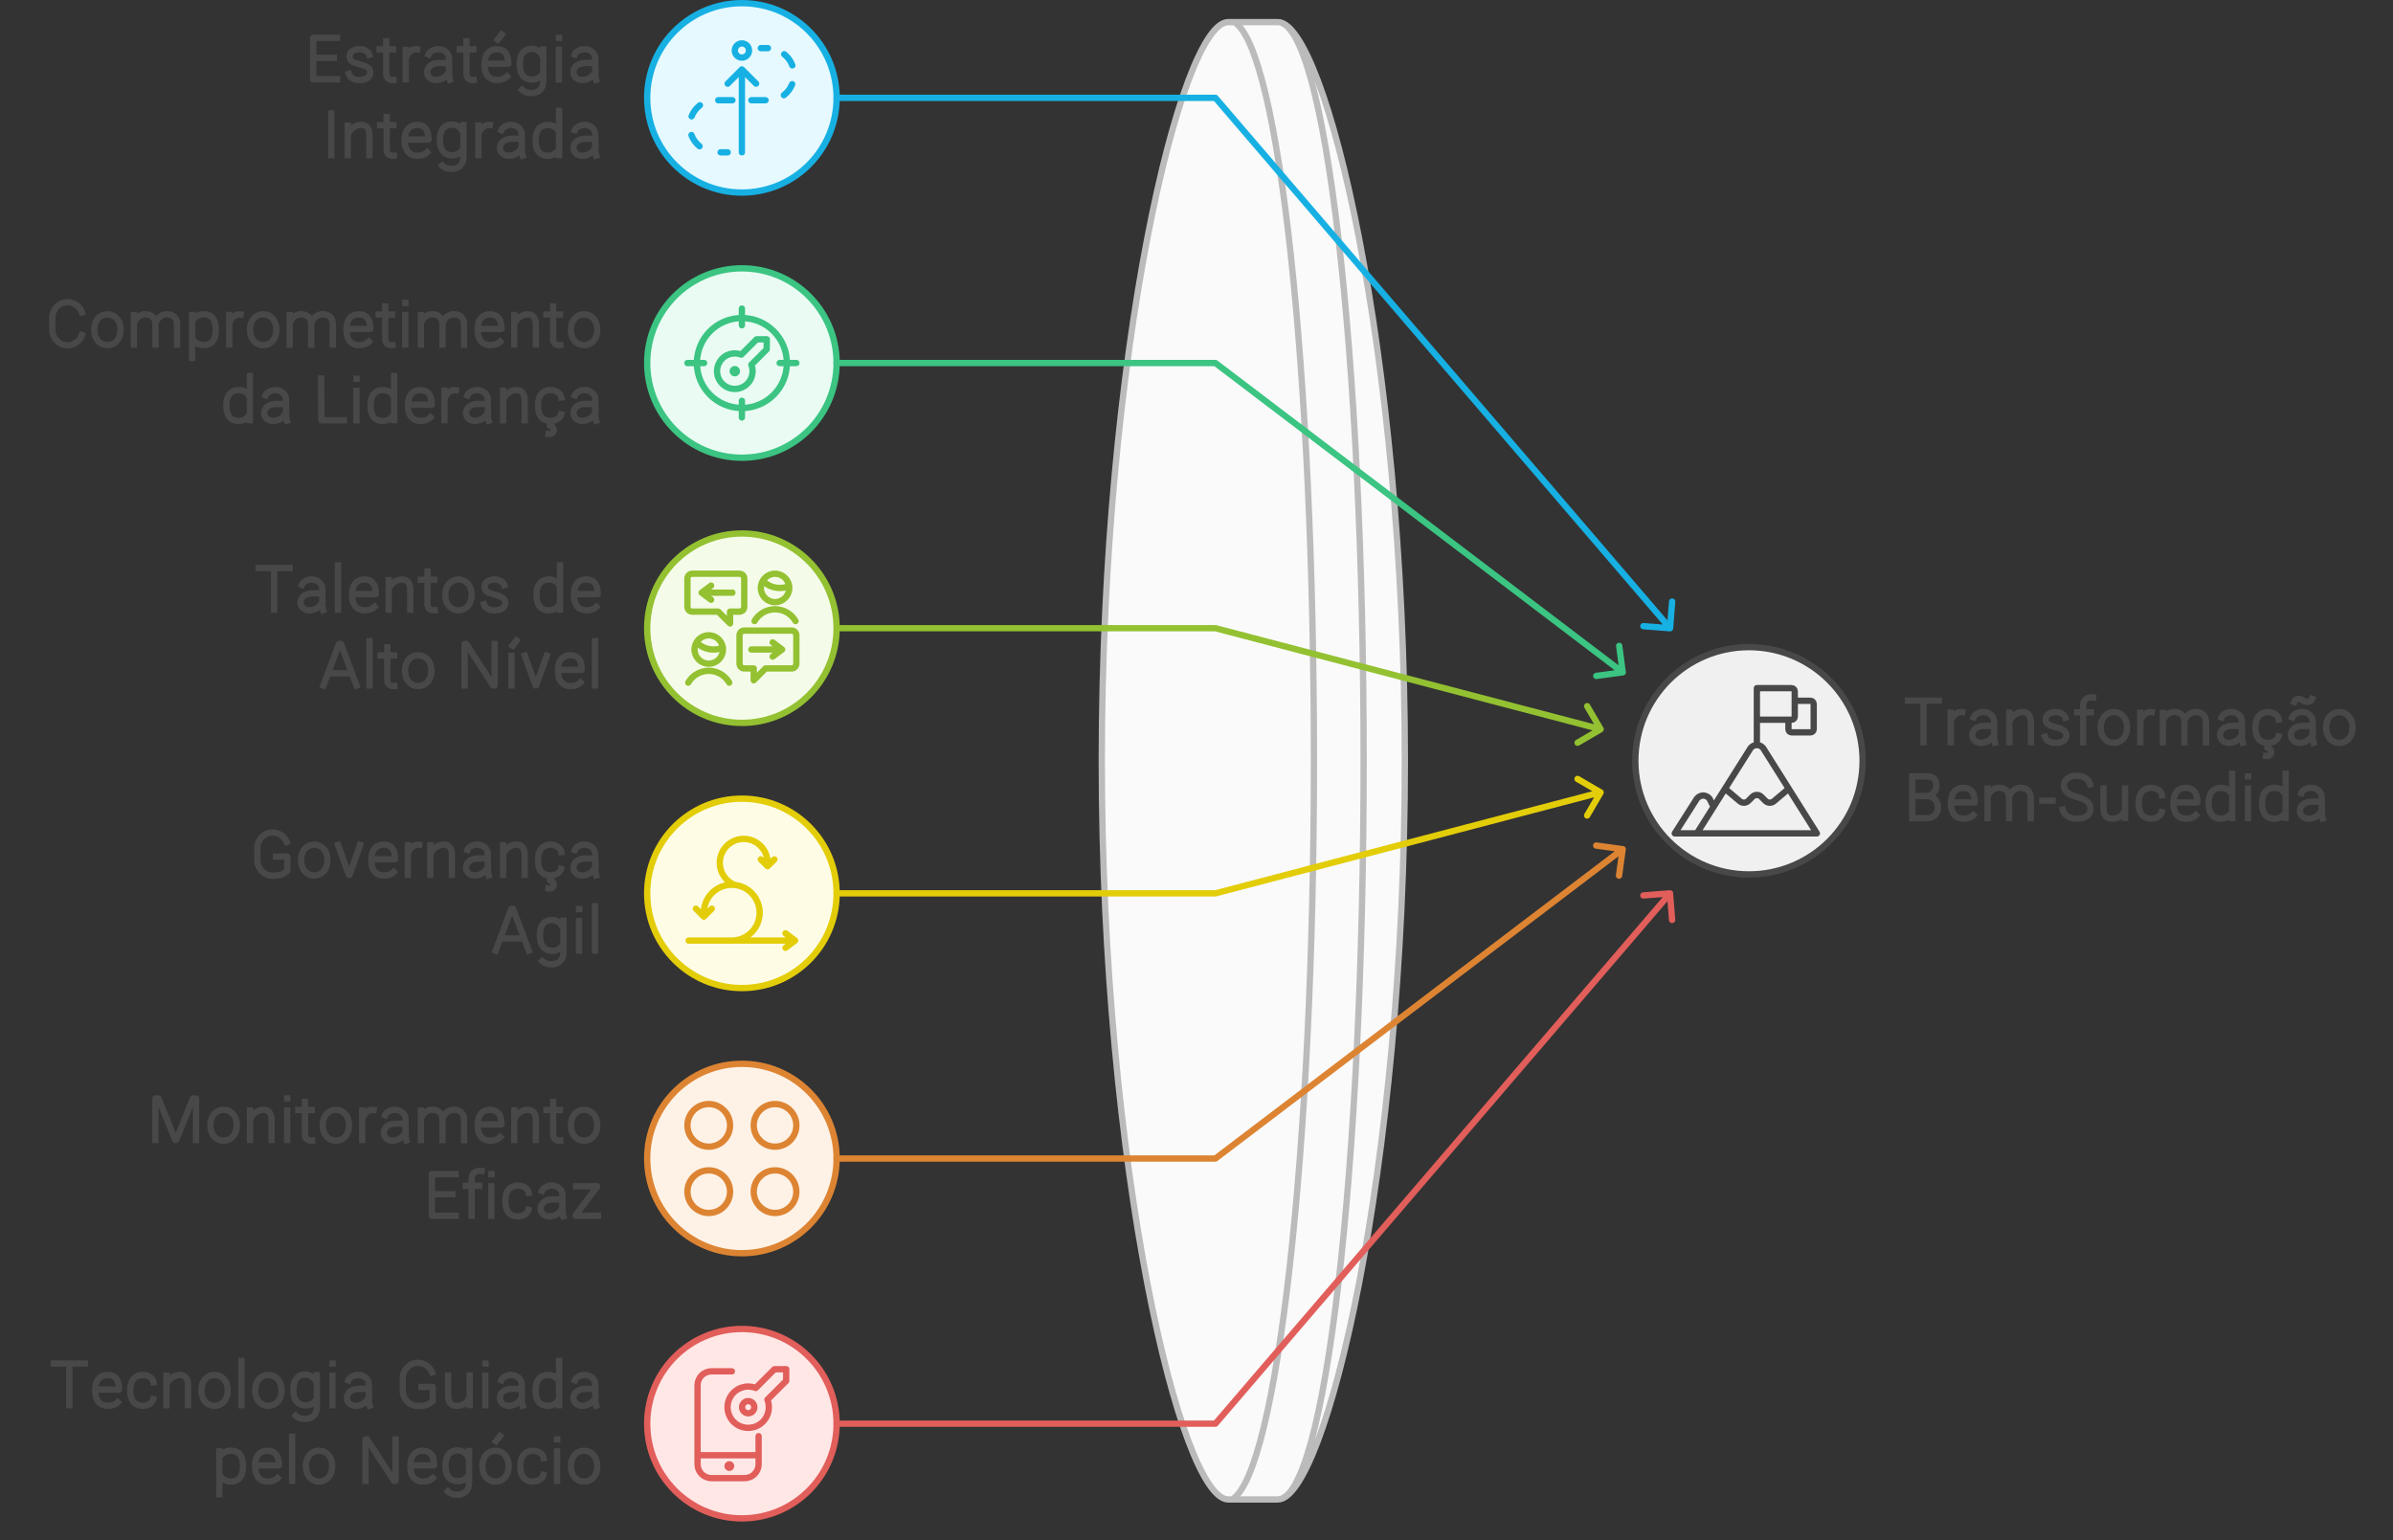 <?xml version="1.0" encoding="utf-8" standalone="yes"?>
<!DOCTYPE svg PUBLIC "-//W3C//DTD SVG 1.1//EN" "http://www.w3.org/Graphics/SVG/1.1/DTD/svg11.dtd">
<svg width="758" height="488" viewBox="0 0 758 488" style="fill:none;stroke:none;fill-rule:evenodd;clip-rule:evenodd;stroke-linecap:round;stroke-linejoin:round;stroke-miterlimit:1.5;" version="1.1" xmlns="http://www.w3.org/2000/svg" xmlns:xlink="http://www.w3.org/1999/xlink"><rect x="0" y="0" width="758" height="488" fill="#333333" stroke="none"/><g id="blend" style="mix-blend-mode:multiply"><g id="g-root--1.cu_sy_qrjtw7c8sj5w-fill" data-item-order="-184796" data-item-id="-1.cu_sy_qrjtw7c8sj5w" data-item-class="ScenePart Fill Stroke ColorFillGray ColorStrokeGray" data-item-index="-1" data-renderer-id="0" transform="translate(339, -3)"><g id="-1.cu_sy_qrjtw7c8sj5w-fill" stroke="none" fill="#fafafa"><g xmlns="http://www.w3.org/2000/svg"><path d="M 65.767 478C 80.755 478 106 373.235 106 244C 106 114.765 80.755 10 65.767 10C 80.775 10.012 92.942 115.084 92.942 244C 92.942 372.916 80.775 477.988 65.767 478ZM 65.766 478C 80.775 477.988 92.941 372.916 92.941 244C 92.941 115.084 80.775 10.012 65.766 10L 51.957 10C 66.061 18.395 77.199 120.263 77.199 244C 77.199 367.737 65.383 469.605 51.279 478L 65.766 478ZM 77.2 244C 77.2 367.737 65.383 469.605 51.28 478L 50.061 478C 35.073 478 10 373.235 10 244C 10 114.765 35.073 10 50.061 10C 50.699 10 51.958 10 51.958 10C 66.061 18.395 77.2 120.263 77.2 244Z"></path></g></g></g><g id="g-root-0.cr-medium_cr_hvwtnbc8sjyl-fill" data-item-order="-184794" data-item-id="0.cr-medium_cr_hvwtnbc8sjyl" data-item-class="Shape Stroke Fill ScenePart Indexed_0" data-item-index="0" data-renderer-id="0" transform="translate(508, 195)"><g id="0.cr-medium_cr_hvwtnbc8sjyl-fill" stroke="none" fill="#f0f0f0"><g xmlns="http://www.w3.org/2000/svg"><path d="M 10 46C 10 65.882 26.118 82 46 82C 65.882 82 82 65.882 82 46C 82 26.118 65.882 10 46 10C 26.118 10 10 26.118 10 46"></path></g></g></g><g id="g-root-6.cu_sy_1449afrc8sjrc-fill" data-item-order="-184791" data-item-id="6.cu_sy_1449afrc8sjrc" data-item-class="ScenePart Indexed Stroke" data-item-index="6" data-renderer-id="0" transform="translate(255, 272.994)"></g><g id="g-root-6.cr-small_cr_1449afrc8sjrd-fill" data-item-order="-184790" data-item-id="6.cr-small_cr_1449afrc8sjrd" data-item-class="Shape Stroke Fill ScenePart Indexed" data-item-index="6" data-renderer-id="0" transform="translate(195, 411)"><g id="6.cr-small_cr_1449afrc8sjrd-fill" stroke="none" fill="#ffe7e6"><g xmlns="http://www.w3.org/2000/svg"><path d="M 10 40C 10 56.569 23.431 70 40 70C 56.569 70 70 56.569 70 40C 70 23.431 56.569 10 40 10C 23.431 10 10 23.431 10 40"></path></g></g></g><g id="g-root-5.cu_sy_1hfpst3c8si6e-fill" data-item-order="-184787" data-item-id="5.cu_sy_1hfpst3c8si6e" data-item-class="ScenePart Indexed Stroke" data-item-index="5" data-renderer-id="0" transform="translate(255, 257.857)"></g><g id="g-root-5.cr-small_cr_18k2sk7c8siz3-fill" data-item-order="-184786" data-item-id="5.cr-small_cr_18k2sk7c8siz3" data-item-class="Shape Stroke Fill ScenePart Indexed" data-item-index="5" data-renderer-id="0" transform="translate(195, 327)"><g id="5.cr-small_cr_18k2sk7c8siz3-fill" stroke="none" fill="#fef2e6"><g xmlns="http://www.w3.org/2000/svg"><path d="M 10 40C 10 56.569 23.431 70 40 70C 56.569 70 70 56.569 70 40C 70 23.431 56.569 10 40 10C 23.431 10 10 23.431 10 40"></path></g></g></g><g id="g-root-4.cu_sy_1luwtufc8skjw-fill" data-item-order="-184783" data-item-id="4.cu_sy_1luwtufc8skjw" data-item-class="ScenePart Indexed Stroke" data-item-index="4" data-renderer-id="0" transform="translate(255, 236.758)"></g><g id="g-root-4.cr-small_cr_1hfpst3c8si6d-fill" data-item-order="-184782" data-item-id="4.cr-small_cr_1hfpst3c8si6d" data-item-class="Shape Stroke Fill ScenePart Indexed" data-item-index="4" data-renderer-id="0" transform="translate(195, 243)"><g id="4.cr-small_cr_1hfpst3c8si6d-fill" stroke="none" fill="#fffce6"><g xmlns="http://www.w3.org/2000/svg"><path d="M 10 40C 10 56.569 23.431 70 40 70C 56.569 70 70 56.569 70 40C 70 23.431 56.569 10 40 10C 23.431 10 10 23.431 10 40"></path></g></g></g><g id="g-root-3.cu_sy_59a8nc8sj62-fill" data-item-order="-184779" data-item-id="3.cu_sy_59a8nc8sj62" data-item-class="ScenePart Indexed Stroke" data-item-index="3" data-renderer-id="0" transform="translate(255.109, 189)"></g><g id="g-root-3.cr-small_cr_1uqju3bc8sjr7-fill" data-item-order="-184778" data-item-id="3.cr-small_cr_1uqju3bc8sjr7" data-item-class="Shape Stroke Fill ScenePart Indexed" data-item-index="3" data-renderer-id="0" transform="translate(195, 159)"><g id="3.cr-small_cr_1uqju3bc8sjr7-fill" stroke="none" fill="#f5fbe9"><g xmlns="http://www.w3.org/2000/svg"><path d="M 10 40C 10 56.569 23.431 70 40 70C 56.569 70 70 56.569 70 40C 70 23.431 56.569 10 40 10C 23.431 10 10 23.431 10 40"></path></g></g></g><g id="g-root-2.cu_sy_90wahjc8sidc-fill" data-item-order="-184775" data-item-id="2.cu_sy_90wahjc8sidc" data-item-class="ScenePart Indexed Stroke" data-item-index="2" data-renderer-id="0" transform="translate(255, 105)"></g><g id="g-root-2.cr-small_cr_59a8nc8sj61-fill" data-item-order="-184774" data-item-id="2.cr-small_cr_59a8nc8sj61" data-item-class="Shape Stroke Fill ScenePart Indexed" data-item-index="2" data-renderer-id="0" transform="translate(195, 75)"><g id="2.cr-small_cr_59a8nc8sj61-fill" stroke="none" fill="#e9fbf3"><g xmlns="http://www.w3.org/2000/svg"><path d="M 10 40C 10 56.569 23.431 70 40 70C 56.569 70 70 56.569 70 40C 70 23.431 56.569 10 40 10C 23.431 10 10 23.431 10 40"></path></g></g></g><g id="g-root-1.cu_sy_dgpslzc8shl2-fill" data-item-order="-184771" data-item-id="1.cu_sy_dgpslzc8shl2" data-item-class="ScenePart Indexed Indexed_1 Stroke" data-item-index="1" data-renderer-id="0" transform="translate(255, 21)"></g><g id="g-root-1.cr-small_cr_dgpslzc8shl3-fill" data-item-order="-184770" data-item-id="1.cr-small_cr_dgpslzc8shl3" data-item-class="Shape Stroke Fill ScenePart Indexed Indexed_1" data-item-index="1" data-renderer-id="0" transform="translate(195, -9)"><g id="1.cr-small_cr_dgpslzc8shl3-fill" stroke="none" fill="#e6f9ff"><g xmlns="http://www.w3.org/2000/svg"><path d="M 10 40C 10 56.569 23.431 70 40 70C 56.569 70 70 56.569 70 40C 70 23.431 56.569 10 40 10C 23.431 10 10 23.431 10 40"></path></g></g></g><g id="g-root-targ_24wt3c8zif6-fill" data-item-order="0" data-item-id="targ_24wt3c8zif6" data-item-class="Icon Stroke SceneTarget Indexed InsideFill InsideColorFill" data-item-index="2" data-renderer-id="0" transform="translate(207, 87)"></g><g id="g-root-tx_highcali_1464pp3c8sirq-fill" data-item-order="0" data-item-id="tx_highcali_1464pp3c8sirq" data-item-class="Label Stroke SceneTarget Indexed" data-item-index="3" data-renderer-id="0" transform="translate(63, 165)"></g><g id="g-root-chat_v8ma6vc8zk7i-fill" data-item-order="0" data-item-id="chat_v8ma6vc8zk7i" data-item-class="Icon Stroke SceneTarget Indexed InsideFill InsideColorFill" data-item-index="3" data-renderer-id="0" transform="translate(207, 171)"></g><g id="g-root-tx_leadersh_vahpg7c8sjkf-fill" data-item-order="0" data-item-id="tx_leadersh_vahpg7c8sjkf" data-item-class="Label Stroke SceneTarget Indexed" data-item-index="2" data-renderer-id="0" transform="translate(-9, 81)"></g><g id="g-root-grap_1lpx15jc8zksm-fill" data-item-order="0" data-item-id="grap_1lpx15jc8zksm" data-item-class="Icon Stroke SceneTarget SceneEnd InsideFill" data-item-index="none" data-renderer-id="0" transform="translate(519, 207)"></g><g id="g-root-tx_successf_zofsbbc8skjm-fill" data-item-order="0" data-item-id="tx_successf_zofsbbc8skjm" data-item-class="Label Stroke SceneTarget SceneEnd" data-item-index="none" data-renderer-id="0" transform="translate(591, 207)"></g><g id="g-root-ente_zjfzmfc8zk0f-fill" data-item-order="0" data-item-id="ente_zjfzmfc8zk0f" data-item-class="Icon Stroke SceneTarget Indexed InsideFill InsideColorFill" data-item-index="6" data-renderer-id="0" transform="translate(207, 423)"></g><g id="g-root-tx_agilegov_1hgyqzbc8skcl-fill" data-item-order="0" data-item-id="tx_agilegov_1hgyqzbc8skcl" data-item-class="Label Stroke SceneTarget Indexed" data-item-index="4" data-renderer-id="0" transform="translate(63, 249)"></g><g id="g-root-scru_dcyy3bc8zk01-fill" data-item-order="0" data-item-id="scru_dcyy3bc8zk01" data-item-class="Icon Stroke SceneTarget Indexed InsideFill InsideColorFill" data-item-index="4" data-renderer-id="0" transform="translate(207, 255)"></g><g id="g-root-path_1lrsgevc8zjsz-fill" data-item-order="0" data-item-id="path_1lrsgevc8zjsz" data-item-class="Icon Stroke SceneTarget Indexed Indexed_1 InsideFill InsideColorFill" data-item-index="1" data-renderer-id="0" transform="translate(207, 3)"></g><g id="g-root-tx_effectiv_1usf9cnc8siro-fill" data-item-order="0" data-item-id="tx_effectiv_1usf9cnc8siro" data-item-class="Label Stroke SceneTarget Indexed" data-item-index="5" data-renderer-id="0" transform="translate(27, 333)"></g><g id="g-root-1_qofggnc8zif4-fill" data-item-order="0" data-item-id="1_qofggnc8zif4" data-item-class="Icon Stroke SceneTarget Indexed InsideFill InsideColorFill" data-item-index="5" data-renderer-id="0" transform="translate(207, 339)"></g><g id="g-root-tx_business_dhyqs7c8sjrf-fill" data-item-order="0" data-item-id="tx_business_dhyqs7c8sjrf" data-item-class="Label Stroke SceneTarget Indexed" data-item-index="6" data-renderer-id="0" transform="translate(-9, 405)"></g><g id="g-root-tx_integrat_dju61jc8sirs-fill" data-item-order="0" data-item-id="tx_integrat_dju61jc8sirs" data-item-class="Label Stroke SceneTarget Indexed Indexed_1" data-item-index="1" data-renderer-id="0" transform="translate(75, -3)"></g><g id="g-root--1.cu_sy_qrjtw7c8sj5w-stroke" data-item-order="-184796" data-item-id="-1.cu_sy_qrjtw7c8sj5w" data-item-class="ScenePart Fill Stroke ColorFillGray ColorStrokeGray" data-item-index="-1" data-renderer-id="0" transform="translate(339, -3)"><g id="-1.cu_sy_qrjtw7c8sj5w-stroke" fill="none" stroke-linecap="round" stroke-linejoin="round" stroke-miterlimit="1.5" stroke="#bbbbbb" stroke-width="2"><g xmlns="http://www.w3.org/2000/svg"><path d="M 65.767 478C 80.755 478 106 373.235 106 244C 106 114.765 80.755 10 65.767 10C 80.775 10.012 92.942 115.084 92.942 244C 92.942 372.917 80.775 477.988 65.767 478ZM 65.766 478C 80.775 477.988 92.941 372.917 92.941 244C 92.941 115.084 80.775 10.012 65.766 10L 51.957 10C 66.061 18.395 77.199 120.263 77.199 244C 77.199 367.737 65.383 469.605 51.279 478L 65.766 478ZM 77.2 244C 77.2 367.737 65.383 469.605 51.28 478L 50.061 478C 35.073 478 10 373.235 10 244C 10 114.765 35.073 10 50.061 10C 50.699 10 51.958 10 51.958 10C 66.061 18.395 77.2 120.263 77.2 244Z"></path></g></g></g><g id="g-root-0.cr-medium_cr_hvwtnbc8sjyl-stroke" data-item-order="-184794" data-item-id="0.cr-medium_cr_hvwtnbc8sjyl" data-item-class="Shape Stroke Fill ScenePart Indexed_0" data-item-index="0" data-renderer-id="0" transform="translate(508, 195)"><g id="0.cr-medium_cr_hvwtnbc8sjyl-stroke" fill="none" stroke-linecap="round" stroke-linejoin="round" stroke-miterlimit="1.5" stroke="#484848" stroke-width="2"><g xmlns="http://www.w3.org/2000/svg"><path d="M 10 46C 10 65.882 26.118 82 46 82C 65.882 82 82 65.882 82 46C 82 26.118 65.882 10 46 10C 26.118 10 10 26.118 10 46"></path></g></g></g><g id="g-root-6.cu_sy_1449afrc8sjrc-stroke" data-item-order="-184791" data-item-id="6.cu_sy_1449afrc8sjrc" data-item-class="ScenePart Indexed Stroke" data-item-index="6" data-renderer-id="0" transform="translate(255, 272.994)"><g id="6.cu_sy_1449afrc8sjrc-stroke" fill="none" stroke-linecap="round" stroke-linejoin="round" stroke-miterlimit="1.5" stroke="#e15e5a" stroke-width="2"><g xmlns="http://www.w3.org/2000/svg"><path d="M 274 10.006L 130 178.006L 10 178.006M 265.542 10.671L 273.98 10L 274.651 18.437"></path></g></g></g><g id="g-root-6.cr-small_cr_1449afrc8sjrd-stroke" data-item-order="-184790" data-item-id="6.cr-small_cr_1449afrc8sjrd" data-item-class="Shape Stroke Fill ScenePart Indexed" data-item-index="6" data-renderer-id="0" transform="translate(195, 411)"><g id="6.cr-small_cr_1449afrc8sjrd-stroke" fill="none" stroke-linecap="round" stroke-linejoin="round" stroke-miterlimit="1.5" stroke="#e15e5a" stroke-width="2"><g xmlns="http://www.w3.org/2000/svg"><path d="M 10 40C 10 56.569 23.431 70 40 70C 56.569 70 70 56.569 70 40C 70 23.431 56.569 10 40 10C 23.431 10 10 23.431 10 40"></path></g></g></g><g id="g-root-5.cu_sy_1hfpst3c8si6e-stroke" data-item-order="-184787" data-item-id="5.cu_sy_1hfpst3c8si6e" data-item-class="ScenePart Indexed Stroke" data-item-index="5" data-renderer-id="0" transform="translate(255, 257.857)"><g id="5.cu_sy_1hfpst3c8si6e-stroke" fill="none" stroke-linecap="round" stroke-linejoin="round" stroke-miterlimit="1.5" stroke="#dd8433" stroke-width="2"><g xmlns="http://www.w3.org/2000/svg"><path d="M 259 11.143L 130 109.143L 10 109.143M 250.6 10L 258.986 11.146L 257.84 19.533"></path></g></g></g><g id="g-root-5.cr-small_cr_18k2sk7c8siz3-stroke" data-item-order="-184786" data-item-id="5.cr-small_cr_18k2sk7c8siz3" data-item-class="Shape Stroke Fill ScenePart Indexed" data-item-index="5" data-renderer-id="0" transform="translate(195, 327)"><g id="5.cr-small_cr_18k2sk7c8siz3-stroke" fill="none" stroke-linecap="round" stroke-linejoin="round" stroke-miterlimit="1.5" stroke="#dd8433" stroke-width="2"><g xmlns="http://www.w3.org/2000/svg"><path d="M 10 40C 10 56.569 23.431 70 40 70C 56.569 70 70 56.569 70 40C 70 23.431 56.569 10 40 10C 23.431 10 10 23.431 10 40"></path></g></g></g><g id="g-root-4.cu_sy_1luwtufc8skjw-stroke" data-item-order="-184783" data-item-id="4.cu_sy_1luwtufc8skjw" data-item-class="ScenePart Indexed Stroke" data-item-index="4" data-renderer-id="0" transform="translate(255, 236.758)"><g id="4.cu_sy_1luwtufc8skjw-stroke" fill="none" stroke-linecap="round" stroke-linejoin="round" stroke-miterlimit="1.5" stroke="#e3cd09" stroke-width="2"><g xmlns="http://www.w3.org/2000/svg"><path d="M 252 14.242L 130 46.242L 10 46.242M 244.702 10L 252.009 14.272L 247.738 21.579"></path></g></g></g><g id="g-root-4.cr-small_cr_1hfpst3c8si6d-stroke" data-item-order="-184782" data-item-id="4.cr-small_cr_1hfpst3c8si6d" data-item-class="Shape Stroke Fill ScenePart Indexed" data-item-index="4" data-renderer-id="0" transform="translate(195, 243)"><g id="4.cr-small_cr_1hfpst3c8si6d-stroke" fill="none" stroke-linecap="round" stroke-linejoin="round" stroke-miterlimit="1.5" stroke="#e3cd09" stroke-width="2"><g xmlns="http://www.w3.org/2000/svg"><path d="M 10 40C 10 56.569 23.431 70 40 70C 56.569 70 70 56.569 70 40C 70 23.431 56.569 10 40 10C 23.431 10 10 23.431 10 40"></path></g></g></g><g id="g-root-3.cu_sy_59a8nc8sj62-stroke" data-item-order="-184779" data-item-id="3.cu_sy_59a8nc8sj62" data-item-class="ScenePart Indexed Stroke" data-item-index="3" data-renderer-id="0" transform="translate(255.109, 189)"><g id="3.cu_sy_59a8nc8sj62-stroke" fill="none" stroke-linecap="round" stroke-linejoin="round" stroke-miterlimit="1.5" stroke="#93c131" stroke-width="2"><g xmlns="http://www.w3.org/2000/svg"><path d="M 251.891 42L 129.891 10L 10 10M 247.638 34.705L 251.911 42.012L 244.605 46.285"></path></g></g></g><g id="g-root-3.cr-small_cr_1uqju3bc8sjr7-stroke" data-item-order="-184778" data-item-id="3.cr-small_cr_1uqju3bc8sjr7" data-item-class="Shape Stroke Fill ScenePart Indexed" data-item-index="3" data-renderer-id="0" transform="translate(195, 159)"><g id="3.cr-small_cr_1uqju3bc8sjr7-stroke" fill="none" stroke-linecap="round" stroke-linejoin="round" stroke-miterlimit="1.5" stroke="#93c131" stroke-width="2"><g xmlns="http://www.w3.org/2000/svg"><path d="M 10 40C 10 56.569 23.431 70 40 70C 56.569 70 70 56.569 70 40C 70 23.431 56.569 10 40 10C 23.431 10 10 23.431 10 40"></path></g></g></g><g id="g-root-2.cu_sy_90wahjc8sidc-stroke" data-item-order="-184775" data-item-id="2.cu_sy_90wahjc8sidc" data-item-class="ScenePart Indexed Stroke" data-item-index="2" data-renderer-id="0" transform="translate(255, 105)"><g id="2.cu_sy_90wahjc8sidc-stroke" fill="none" stroke-linecap="round" stroke-linejoin="round" stroke-miterlimit="1.5" stroke="#3bc482" stroke-width="2"><g xmlns="http://www.w3.org/2000/svg"><path d="M 259 108L 130 10L 10 10M 257.888 99.602L 259.016 107.991L 250.627 109.12"></path></g></g></g><g id="g-root-2.cr-small_cr_59a8nc8sj61-stroke" data-item-order="-184774" data-item-id="2.cr-small_cr_59a8nc8sj61" data-item-class="Shape Stroke Fill ScenePart Indexed" data-item-index="2" data-renderer-id="0" transform="translate(195, 75)"><g id="2.cr-small_cr_59a8nc8sj61-stroke" fill="none" stroke-linecap="round" stroke-linejoin="round" stroke-miterlimit="1.5" stroke="#3bc482" stroke-width="2"><g xmlns="http://www.w3.org/2000/svg"><path d="M 10 40C 10 56.569 23.431 70 40 70C 56.569 70 70 56.569 70 40C 70 23.431 56.569 10 40 10C 23.431 10 10 23.431 10 40"></path></g></g></g><g id="g-root-1.cu_sy_dgpslzc8shl2-stroke" data-item-order="-184771" data-item-id="1.cu_sy_dgpslzc8shl2" data-item-class="ScenePart Indexed Indexed_1 Stroke" data-item-index="1" data-renderer-id="0" transform="translate(255, 21)"><g id="1.cu_sy_dgpslzc8shl2-stroke" fill="none" stroke-linecap="round" stroke-linejoin="round" stroke-miterlimit="1.5" stroke="#17b0e3" stroke-width="2"><g xmlns="http://www.w3.org/2000/svg"><path d="M 274 178L 130 10L 10 10M 274.664 169.577L 274.001 178.015L 265.562 177.352"></path></g></g></g><g id="g-root-1.cr-small_cr_dgpslzc8shl3-stroke" data-item-order="-184770" data-item-id="1.cr-small_cr_dgpslzc8shl3" data-item-class="Shape Stroke Fill ScenePart Indexed Indexed_1" data-item-index="1" data-renderer-id="0" transform="translate(195, -9)"><g id="1.cr-small_cr_dgpslzc8shl3-stroke" fill="none" stroke-linecap="round" stroke-linejoin="round" stroke-miterlimit="1.5" stroke="#17b0e3" stroke-width="2"><g xmlns="http://www.w3.org/2000/svg"><path d="M 10 40C 10 56.569 23.431 70 40 70C 56.569 70 70 56.569 70 40C 70 23.431 56.569 10 40 10C 23.431 10 10 23.431 10 40"></path></g></g></g><g id="g-root-targ_24wt3c8zif6-stroke" data-item-order="0" data-item-id="targ_24wt3c8zif6" data-item-class="Icon Stroke SceneTarget Indexed InsideFill InsideColorFill" data-item-index="2" data-renderer-id="0" transform="translate(207, 87)"><g id="targ_24wt3c8zif6-stroke" fill="none" stroke-linecap="round" stroke-linejoin="round" stroke-miterlimit="1.5" stroke="#3bc482" stroke-width="2"><g xmlns="http://www.w3.org/2000/svg"><path d="M 28 10.75L 28 16.035M 10.75 28L 16.035 28M 28 45.25L 28 39.965M 45.25 28L 39.965 28M 13.75 28C 13.75 35.87 20.13 42.25 28 42.25C 35.87 42.25 42.25 35.87 42.25 28C 42.25 20.13 35.87 13.75 28 13.75C 20.13 13.75 13.75 20.13 13.75 28M 35.851 23.673L 31 28.527C 31.974 31.011 31.072 33.838 28.839 35.299C 26.606 36.76 23.654 36.455 21.767 34.567C 19.881 32.68 19.577 29.728 21.039 27.496C 22.501 25.263 25.328 24.362 27.813 25.338L 32.664 20.485L 35.887 20.485ZM 25.094 30.581C 25.094 30.946 25.39 31.242 25.755 31.242C 26.119 31.242 26.415 30.946 26.414 30.581C 26.415 30.217 26.119 29.921 25.755 29.921C 25.39 29.921 25.094 30.217 25.094 30.581"></path></g></g></g><g id="g-root-tx_highcali_1464pp3c8sirq-stroke" data-item-order="0" data-item-id="tx_highcali_1464pp3c8sirq" data-item-class="Label Stroke SceneTarget Indexed" data-item-index="3" data-renderer-id="0" transform="translate(63, 165)"><g id="tx_highcali_1464pp3c8sirq-stroke" fill="none" stroke-linecap="square" stroke-linejoin="miter" stroke-miterlimit="4" stroke="#484848" stroke-width="2"><g xmlns="http://www.w3.org/2000/svg"><path d="M 28.743 14.945C 25.48 14.945 22.217 14.95 18.954 14.95M 23.84 28.124L 23.84 15.456M 32.618 20.246C 32.982 19.28 34.398 18.567 35.738 18.567C 37.592 18.567 39.094 19.88 39.094 21.499L 39.1 22.957L 39.1 25.571C 39.1 26.614 39.075 27.353 39.377 28.278M 38.72 22.957L 35.992 22.957C 33.489 22.957 32.189 24.343 32.189 25.837C 32.189 27.331 33.427 28.341 35.043 28.341C 37.025 28.341 38.651 26.888 39.051 25.732M 44.066 14.125L 44.066 28.126M 55.627 27.218C 54.654 28.155 53.629 28.339 52.444 28.339C 50.375 28.339 48.512 27.028 48.512 23.456C 48.512 19.884 50.321 18.573 52.39 18.573C 54.458 18.573 56.062 19.63 56.062 23.201L 48.842 23.201M 60.109 18.78L 60.109 28.128M 66.943 28.128L 66.943 22.074C 66.943 21.362 67.039 18.79 64.656 18.587C 62.898 18.437 61.209 19.562 60.433 20.956M 74.689 28.326C 73.28 28.465 72.422 27.732 72.422 26.387L 72.422 16.081M 74.572 18.642L 72.808 18.642M 70.312 18.642L 72.045 18.642M 86.397 23.457C 86.397 26.522 84.526 28.34 82.218 28.34C 79.91 28.34 78.039 26.522 78.039 23.457C 78.039 20.392 79.91 18.573 82.218 18.573C 84.526 18.573 86.397 20.392 86.397 23.457ZM 96.748 20.381C 96.452 19.404 95.298 18.584 93.688 18.584C 91.8 18.584 90.58 19.447 90.489 20.751C 90.384 22.246 91.618 22.822 93.548 23.339C 95.242 23.797 97.185 24.277 97.031 26.122C 96.932 27.31 95.955 28.346 93.598 28.346C 91.692 28.346 90.615 27.53 90.28 26.424M 114.4 28.124L 114.4 14.123M 114.04 26.773C 113.178 27.871 112.08 28.34 110.77 28.34C 108.589 28.34 106.937 27.029 106.937 23.458C 106.937 19.886 108.694 18.575 110.876 18.575C 112.145 18.575 113.355 19.114 114.04 20.175M 125.897 27.218C 124.924 28.155 123.899 28.339 122.714 28.339C 120.645 28.339 118.782 27.028 118.782 23.456C 118.782 19.884 120.591 18.573 122.66 18.573C 124.728 18.573 126.332 19.63 126.332 23.201L 119.112 23.201M 39.434 52.145L 44.382 38.973L 44.97 38.973L 49.934 52.145M 41.251 48.294L 48.11 48.294M 54.046 38.125L 54.046 52.126M 61.929 52.326C 60.52 52.465 59.662 51.732 59.662 50.387L 59.662 40.081M 61.812 42.642L 60.048 42.642M 57.552 42.642L 59.285 42.642M 73.637 47.457C 73.637 50.522 71.766 52.34 69.458 52.34C 67.15 52.34 65.279 50.522 65.279 47.457C 65.279 44.391 67.15 42.573 69.458 42.573C 71.766 42.573 73.637 44.391 73.637 47.457ZM 84.176 52.116L 84.174 38.98L 84.666 38.979L 93.22 52.117L 93.693 52.117L 93.693 38.979M 100.589 37.928L 99.341 39.555M 99.008 42.78L 99.008 52.121M 110.203 42.691L 106.833 52.119L 106.632 52.119L 103.228 42.691M 120.847 51.218C 119.874 52.155 118.849 52.339 117.664 52.339C 115.595 52.339 113.731 51.028 113.731 47.456C 113.731 43.884 115.541 42.573 117.61 42.573C 119.678 42.573 121.282 43.63 121.282 47.201L 114.062 47.201M 125.466 38.125L 125.466 52.126"></path></g></g></g><g id="g-root-chat_v8ma6vc8zk7i-stroke" data-item-order="0" data-item-id="chat_v8ma6vc8zk7i" data-item-class="Icon Stroke SceneTarget Indexed InsideFill InsideColorFill" data-item-index="3" data-renderer-id="0" transform="translate(207, 171)"><g id="chat_v8ma6vc8zk7i-stroke" fill="none" stroke-linecap="round" stroke-linejoin="round" stroke-miterlimit="1.5" stroke="#93c131" stroke-width="2"><g xmlns="http://www.w3.org/2000/svg"><path d="M 27.25 10.75C 28.078 10.75 28.75 11.422 28.75 12.25L 28.75 21.25C 28.75 22.078 28.078 22.75 27.25 22.75L 24.25 22.75L 24.25 26.5L 20.5 22.75L 12.25 22.75C 11.422 22.75 10.75 22.078 10.75 21.25L 10.75 12.25C 10.75 11.422 11.422 10.75 12.25 10.75ZM 44.995 25.75C 43.655 23.43 41.179 22 38.5 22C 35.821 22 33.345 23.43 32.005 25.75M 34.615 13C 36.033 14.446 37.975 15.258 40 15.25C 41.032 15.254 42.053 15.044 43 14.635M 34 15.25C 34 17.735 36.015 19.75 38.5 19.75C 40.985 19.75 43 17.735 43 15.25C 43 12.765 40.985 10.75 38.5 10.75C 36.015 10.75 34 12.765 34 15.25M 23.995 45.25C 22.655 42.93 20.179 41.5 17.5 41.5C 14.821 41.5 12.345 42.93 11.005 45.25M 13.615 32.5C 15.796 34.739 19.137 35.391 22 34.135M 13 34.75C 13 37.235 15.015 39.25 17.5 39.25C 19.985 39.25 22 37.235 22 34.75C 22 32.265 19.985 30.25 17.5 30.25C 15.015 30.25 13 32.265 13 34.75M 25 16.75L 15.25 16.75M 18.25 14.5L 15.25 16.75L 18.25 19M 28.75 28.75C 27.922 28.75 27.25 29.422 27.25 30.25L 27.25 39.25C 27.25 40.078 27.922 40.75 28.75 40.75L 31.75 40.75L 31.75 44.5L 35.5 40.75L 43.75 40.75C 44.578 40.75 45.25 40.078 45.25 39.25L 45.25 30.25C 45.25 29.422 44.578 28.75 43.75 28.75ZM 31 34.75L 40.75 34.75M 37.75 32.5L 40.75 34.75L 37.75 37"></path></g></g></g><g id="g-root-tx_leadersh_vahpg7c8sjkf-stroke" data-item-order="0" data-item-id="tx_leadersh_vahpg7c8sjkf" data-item-class="Label Stroke SceneTarget Indexed" data-item-index="2" data-renderer-id="0" transform="translate(-9, 81)"><g id="tx_leadersh_vahpg7c8sjkf-stroke" fill="none" stroke-linecap="square" stroke-linejoin="miter" stroke-miterlimit="4" stroke="#484848" stroke-width="2"><g xmlns="http://www.w3.org/2000/svg"><path d="M 34.957 25.13C 34.296 27.034 32.508 28.398 30.405 28.398C 27.74 28.398 25.579 26.207 25.579 23.504L 25.579 19.621C 25.579 16.918 27.74 14.727 30.405 14.727C 32.508 14.727 34.296 16.091 34.957 17.995M 47.197 23.457C 47.197 26.522 45.326 28.34 43.018 28.34C 40.71 28.34 38.839 26.522 38.839 23.457C 38.839 20.392 40.71 18.573 43.018 18.573C 45.326 18.573 47.197 20.392 47.197 23.457ZM 51.41 18.814L 51.41 28.162M 58.244 28.162L 58.233 21.47C 58.169 20.526 57.802 19.078 55.928 18.649C 53.988 18.205 52.508 19.248 51.772 20.595M 65.079 28.162L 65.079 22.108C 65.079 21.396 65.194 19.206 62.763 18.649C 60.734 18.184 59.199 19.347 58.499 20.783M 69.853 18.774L 69.853 32.393M 70.219 20.124C 71.102 19.027 72.283 18.558 73.592 18.558C 75.773 18.558 77.352 19.904 77.352 23.476C 77.352 27.047 75.668 28.323 73.486 28.323C 72.215 28.323 70.929 27.783 70.219 26.719M 85.235 18.609C 83.854 18.419 82.606 19.319 81.964 20.619M 81.609 18.773L 81.609 28.123M 96.537 23.457C 96.537 26.522 94.666 28.34 92.358 28.34C 90.05 28.34 88.179 26.522 88.179 23.457C 88.179 20.392 90.05 18.573 92.358 18.573C 94.666 18.573 96.537 20.392 96.537 23.457ZM 100.75 18.814L 100.75 28.162M 107.584 28.162L 107.573 21.47C 107.509 20.526 107.142 19.078 105.268 18.649C 103.328 18.205 101.848 19.248 101.112 20.595M 114.419 28.162L 114.419 22.108C 114.419 21.396 114.534 19.206 112.103 18.649C 110.074 18.184 108.539 19.347 107.839 20.783M 125.847 27.218C 124.874 28.155 123.849 28.339 122.663 28.339C 120.595 28.339 118.731 27.028 118.731 23.456C 118.731 19.884 120.541 18.573 122.61 18.573C 124.678 18.573 126.282 19.63 126.282 23.201L 119.062 23.201M 133.299 28.326C 131.89 28.465 131.032 27.732 131.032 26.387L 131.032 16.081M 133.182 18.642L 131.418 18.642M 128.922 18.642L 130.655 18.642M 137.388 14.971L 137.412 14.971M 137.372 18.804L 137.372 28.145M 142.32 18.814L 142.32 28.162M 149.154 28.162L 149.143 21.47C 149.079 20.526 148.712 19.078 146.838 18.649C 144.898 18.205 143.418 19.248 142.682 20.595M 155.989 28.162L 155.989 22.108C 155.989 21.396 156.104 19.206 153.673 18.649C 151.644 18.184 150.109 19.347 149.409 20.783M 167.417 27.218C 166.444 28.155 165.419 28.339 164.233 28.339C 162.165 28.339 160.301 27.028 160.301 23.456C 160.301 19.884 162.111 18.573 164.18 18.573C 166.248 18.573 167.852 19.63 167.852 23.201L 160.632 23.201M 171.899 18.78L 171.899 28.128M 178.733 28.128L 178.733 22.074C 178.733 21.362 178.829 18.79 176.446 18.587C 174.688 18.437 172.999 19.562 172.223 20.956M 186.479 28.326C 185.07 28.465 184.212 27.732 184.212 26.387L 184.212 16.081M 186.362 18.642L 184.598 18.642M 182.102 18.642L 183.835 18.642M 198.187 23.457C 198.187 26.522 196.316 28.34 194.008 28.34C 191.7 28.34 189.829 26.522 189.829 23.457C 189.829 20.392 191.7 18.573 194.008 18.573C 196.316 18.573 198.187 20.392 198.187 23.457ZM 88.15 52.124L 88.15 38.123M 87.79 50.773C 86.928 51.871 85.83 52.34 84.52 52.34C 82.339 52.34 80.687 51.029 80.687 47.458C 80.687 43.886 82.444 42.575 84.626 42.575C 85.895 42.575 87.105 43.114 87.79 44.175M 93.118 44.246C 93.482 43.28 94.898 42.567 96.238 42.567C 98.092 42.567 99.594 43.88 99.594 45.499L 99.6 46.957L 99.6 49.571C 99.6 50.614 99.575 51.353 99.877 52.278M 99.22 46.957L 96.492 46.957C 93.989 46.957 92.689 48.343 92.689 49.837C 92.689 51.332 93.927 52.341 95.543 52.341C 97.525 52.341 99.151 50.888 99.551 49.732M 117.957 52.145L 110.808 52.145L 110.766 45.3L 110.766 38.938M 121.918 38.971L 121.942 38.971M 121.902 42.804L 121.902 52.145M 133.83 52.124L 133.83 38.123M 133.47 50.773C 132.608 51.871 131.51 52.34 130.2 52.34C 128.019 52.34 126.367 51.029 126.367 47.458C 126.367 43.886 128.124 42.575 130.306 42.575C 131.575 42.575 132.785 43.114 133.47 44.175M 145.327 51.218C 144.354 52.155 143.329 52.339 142.144 52.339C 140.075 52.339 138.212 51.028 138.212 47.456C 138.212 43.884 140.021 42.573 142.09 42.573C 144.158 42.573 145.762 43.63 145.762 47.201L 138.542 47.201M 153.415 42.609C 152.034 42.419 150.786 43.319 150.144 44.619M 149.789 42.773L 149.789 52.123M 157.038 44.246C 157.402 43.28 158.818 42.567 160.158 42.567C 162.012 42.567 163.514 43.88 163.514 45.499L 163.52 46.957L 163.52 49.571C 163.52 50.614 163.495 51.353 163.797 52.278M 163.14 46.957L 160.412 46.957C 157.909 46.957 156.609 48.343 156.609 49.837C 156.609 51.332 157.847 52.341 159.463 52.341C 161.445 52.341 163.071 50.888 163.471 49.732M 168.349 42.78L 168.349 52.128M 175.183 52.128L 175.183 46.074C 175.183 45.362 175.279 42.79 172.896 42.587C 171.138 42.437 169.449 43.562 168.673 44.956M 182.746 56.478C 183.383 56.579 184.279 56.251 184.383 55.403C 184.483 54.593 183.956 54.02 183.183 53.885L 183.397 52.504M 186.727 50.254C 186.355 51.649 184.787 52.339 183.318 52.339C 181.18 52.339 179.415 51.028 179.415 47.456C 179.415 43.884 181.284 42.573 183.421 42.573C 184.928 42.573 186.578 43.41 186.812 44.915M 191.068 44.246C 191.432 43.28 192.848 42.567 194.188 42.567C 196.042 42.567 197.544 43.88 197.544 45.499L 197.55 46.957L 197.55 49.571C 197.55 50.614 197.525 51.353 197.827 52.278M 197.17 46.957L 194.442 46.957C 191.939 46.957 190.639 48.343 190.639 49.837C 190.639 51.332 191.877 52.341 193.493 52.341C 195.475 52.341 197.101 50.888 197.501 49.732"></path></g></g></g><g id="g-root-grap_1lpx15jc8zksm-stroke" data-item-order="0" data-item-id="grap_1lpx15jc8zksm" data-item-class="Icon Stroke SceneTarget SceneEnd InsideFill" data-item-index="none" data-renderer-id="0" transform="translate(519, 207)"><g id="grap_1lpx15jc8zksm-stroke" fill="none" stroke-linecap="round" stroke-linejoin="round" stroke-miterlimit="1.5" stroke="#484848" stroke-width="2"><g xmlns="http://www.w3.org/2000/svg"><path d="M 18.5 57L 35.5 30C 35.976 29.377 36.716 29.012 37.5 29.012C 38.284 29.012 39.024 29.377 39.5 30L 56.5 57ZM 18.5 57L 11.5 57L 18.5 46C 18.989 45.391 19.72 45.026 20.5 45C 21.28 45.026 22.011 45.391 22.5 46L 23.8 48.6M 27.41 42.848L 32.096 46.812C 32.89 47.483 34.067 47.434 34.802 46.698L 36.086 45.414C 36.867 44.633 38.133 44.633 38.914 45.414L 40.198 46.698C 40.933 47.434 42.11 47.483 42.904 46.812L 47.6 42.848M 37.5 29L 37.5 11M 37.5 11L 48.5 11C 49.052 11 49.5 11.448 49.5 12L 49.5 20C 49.5 20.552 49.052 21 48.5 21L 37.5 21M 49.5 15L 54.5 15C 55.052 15 55.5 15.448 55.5 16L 55.5 24C 55.5 24.552 55.052 25 54.5 25L 48.5 25C 47.948 25 47.5 24.552 47.5 24L 47.5 21"></path></g></g></g><g id="g-root-tx_successf_zofsbbc8skjm-stroke" data-item-order="0" data-item-id="tx_successf_zofsbbc8skjm" data-item-class="Label Stroke SceneTarget SceneEnd" data-item-index="none" data-renderer-id="0" transform="translate(591, 207)"><g id="tx_successf_zofsbbc8skjm-stroke" fill="none" stroke-linecap="square" stroke-linejoin="miter" stroke-miterlimit="4" stroke="#484848" stroke-width="2"><g xmlns="http://www.w3.org/2000/svg"><path d="M 23.173 14.945C 19.91 14.945 16.647 14.95 13.384 14.95M 18.27 28.124L 18.27 15.456M 30.535 18.609C 29.154 18.419 27.906 19.319 27.264 20.619M 26.909 18.773L 26.909 28.123M 34.158 20.246C 34.522 19.28 35.938 18.567 37.278 18.567C 39.132 18.567 40.634 19.88 40.634 21.499L 40.64 22.957L 40.64 25.571C 40.64 26.614 40.615 27.353 40.917 28.278M 40.26 22.957L 37.532 22.957C 35.029 22.957 33.729 24.343 33.729 25.837C 33.729 27.331 34.967 28.341 36.583 28.341C 38.565 28.341 40.191 26.888 40.591 25.732M 45.469 18.78L 45.469 28.128M 52.303 28.128L 52.303 22.074C 52.303 21.362 52.399 18.79 50.016 18.587C 48.258 18.437 46.569 19.562 45.793 20.956M 63.238 20.381C 62.942 19.404 61.788 18.584 60.178 18.584C 58.29 18.584 57.07 19.447 56.979 20.751C 56.874 22.246 58.108 22.822 60.038 23.339C 61.732 23.797 63.675 24.277 63.521 26.122C 63.422 27.31 62.445 28.346 60.088 28.346C 58.182 28.346 57.105 27.53 56.77 26.424M 72.004 13.926C 71.836 13.908 71.555 13.907 71.427 13.907C 69.848 13.907 68.85 15.035 68.85 16.425L 68.85 28.129M 71.275 18.664L 69.186 18.664M 66.998 18.664L 68.524 18.664M 82.767 23.457C 82.767 26.522 80.896 28.34 78.588 28.34C 76.28 28.34 74.409 26.522 74.409 23.457C 74.409 20.392 76.28 18.573 78.588 18.573C 80.896 18.573 82.767 20.392 82.767 23.457ZM 90.565 18.609C 89.184 18.419 87.936 19.319 87.294 20.619M 86.939 18.773L 86.939 28.123M 94.09 18.814L 94.09 28.162M 100.924 28.162L 100.913 21.47C 100.849 20.526 100.482 19.078 98.608 18.649C 96.668 18.205 95.188 19.248 94.452 20.595M 107.759 28.162L 107.759 22.108C 107.759 21.396 107.874 19.206 105.443 18.649C 103.414 18.184 101.88 19.347 101.179 20.783M 112.658 20.246C 113.022 19.28 114.438 18.567 115.778 18.567C 117.632 18.567 119.134 19.88 119.134 21.499L 119.14 22.957L 119.14 25.571C 119.14 26.614 119.115 27.353 119.417 28.278M 118.76 22.957L 116.032 22.957C 113.529 22.957 112.229 24.343 112.229 25.837C 112.229 27.331 113.467 28.341 115.083 28.341C 117.065 28.341 118.691 26.888 119.091 25.732M 126.756 32.478C 127.393 32.579 128.289 32.251 128.393 31.403C 128.493 30.593 127.966 30.02 127.193 29.885L 127.407 28.504M 130.737 26.254C 130.365 27.649 128.797 28.339 127.328 28.339C 125.19 28.339 123.425 27.028 123.425 23.456C 123.425 19.884 125.294 18.573 127.431 18.573C 128.938 18.573 130.588 19.41 130.822 20.915M 135.706 15.346C 135.889 14.888 136.482 14.37 137.193 14.37C 138.16 14.37 138.712 15.346 139.77 15.346C 141.059 15.346 141.394 14.371 141.394 14.371M 135.078 20.246C 135.442 19.28 136.858 18.567 138.198 18.567C 140.052 18.567 141.554 19.88 141.554 21.499L 141.56 22.957L 141.56 25.571C 141.56 26.614 141.535 27.353 141.837 28.278M 141.18 22.957L 138.452 22.957C 135.949 22.957 134.649 24.343 134.649 25.837C 134.649 27.331 135.887 28.341 137.503 28.341C 139.485 28.341 141.111 26.888 141.511 25.732M 154.177 23.457C 154.177 26.522 152.306 28.34 149.998 28.34C 147.69 28.34 145.819 26.522 145.819 23.457C 145.819 20.392 147.69 18.573 149.998 18.573C 152.306 18.573 154.177 20.392 154.177 23.457ZM 14.734 52.18L 14.734 38.945M 15.177 45.18L 19.381 45.18M 15.177 38.945L 19.327 38.945C 21.077 38.945 22.39 39.602 22.39 42.008C 22.39 43.933 20.603 44.924 19.71 45.18C 20.749 45.253 22.827 46.066 22.827 48.734C 22.827 51.403 20.749 52.143 19.71 52.18L 15.177 52.18M 34.077 51.218C 33.104 52.155 32.079 52.339 30.894 52.339C 28.825 52.339 26.962 51.028 26.962 47.456C 26.962 43.884 28.771 42.573 30.84 42.573C 32.908 42.573 34.512 43.63 34.512 47.201L 27.292 47.201M 38.58 42.814L 38.58 52.162M 45.414 52.162L 45.403 45.47C 45.339 44.526 44.972 43.078 43.098 42.649C 41.158 42.205 39.678 43.248 38.942 44.595M 52.249 52.162L 52.249 46.108C 52.249 45.396 52.364 43.206 49.933 42.649C 47.904 42.184 46.369 43.347 45.669 44.783M 55.911 46.65L 59.166 46.65M 71.056 41.457C 70.625 39.893 69.005 38.732 66.916 38.732C 64.468 38.732 62.767 39.931 62.767 41.754C 62.767 43.724 64.231 44.685 66.736 45.406C 68.933 46.045 71.17 46.813 71.17 49.288C 71.17 50.951 69.857 52.346 66.8 52.346C 64.328 52.346 62.747 51.106 62.383 49.483M 82.137 52.115L 82.136 42.767M 75.302 42.767L 75.302 48.821C 75.302 49.533 75.207 52.096 77.589 52.307C 79.68 52.493 80.953 51.653 81.655 50.47M 93.752 50.254C 93.38 51.649 91.812 52.339 90.343 52.339C 88.206 52.339 86.44 51.028 86.44 47.456C 86.44 43.884 88.309 42.573 90.447 42.573C 91.954 42.573 93.604 43.41 93.837 44.915M 104.567 51.218C 103.594 52.155 102.569 52.339 101.384 52.339C 99.315 52.339 97.452 51.028 97.452 47.456C 97.452 43.884 99.261 42.573 101.33 42.573C 103.398 42.573 105.002 43.63 105.002 47.201L 97.782 47.201M 116.05 52.124L 116.05 38.123M 115.69 50.773C 114.828 51.871 113.73 52.34 112.42 52.34C 110.239 52.34 108.587 51.029 108.587 47.458C 108.587 43.886 110.344 42.575 112.526 42.575C 113.795 42.575 115.005 43.114 115.69 44.175M 121.078 38.971L 121.102 38.971M 121.062 42.804L 121.062 52.145M 132.99 52.124L 132.99 38.123M 132.63 50.773C 131.768 51.871 130.67 52.34 129.36 52.34C 127.179 52.34 125.527 51.029 125.527 47.458C 125.527 43.886 127.284 42.575 129.466 42.575C 130.735 42.575 131.945 43.114 132.63 44.175M 137.958 44.246C 138.322 43.28 139.738 42.567 141.078 42.567C 142.932 42.567 144.434 43.88 144.434 45.499L 144.44 46.957L 144.44 49.571C 144.44 50.614 144.415 51.353 144.716 52.278M 144.06 46.957L 141.332 46.957C 138.829 46.957 137.529 48.343 137.529 49.837C 137.529 51.332 138.767 52.341 140.383 52.341C 142.365 52.341 143.991 50.888 144.391 49.732"></path></g></g></g><g id="g-root-ente_zjfzmfc8zk0f-stroke" data-item-order="0" data-item-id="ente_zjfzmfc8zk0f" data-item-class="Icon Stroke SceneTarget Indexed InsideFill InsideColorFill" data-item-index="6" data-renderer-id="0" transform="translate(207, 423)"><g id="ente_zjfzmfc8zk0f-stroke" fill="none" stroke-linecap="round" stroke-linejoin="round" stroke-miterlimit="1.5" stroke="#e15e5a" stroke-width="2"><g xmlns="http://www.w3.org/2000/svg"><path d="M 33.291 31.958L 33.291 40.847C 33.291 43.279 31.319 45.25 28.888 45.25L 18.36 45.25C 15.928 45.25 13.957 43.279 13.957 40.847L 13.957 15.82C 13.958 13.389 15.929 11.419 18.36 11.419L 24.832 11.419M 13.957 38L 33.291 38M 31.368 21.409C 32.122 22.163 32.123 23.387 31.368 24.142C 30.613 24.896 29.39 24.896 28.635 24.142C 27.881 23.387 27.881 22.163 28.636 21.409C 29.39 20.654 30.613 20.654 31.368 21.409M 42.027 14.451L 36.087 20.39C 37.218 23.274 36.171 26.556 33.58 28.253C 30.988 29.949 27.562 29.596 25.371 27.405C 23.181 25.215 22.827 21.788 24.524 19.197C 26.221 16.605 29.502 15.559 32.386 16.69L 38.326 10.75L 42.043 10.75ZM 23.461 41.432C 23.461 41.743 23.713 41.995 24.024 41.995C 24.334 41.995 24.586 41.743 24.586 41.432C 24.586 41.122 24.334 40.87 24.024 40.87C 23.713 40.87 23.461 41.122 23.461 41.432"></path></g></g></g><g id="g-root-tx_agilegov_1hgyqzbc8skcl-stroke" data-item-order="0" data-item-id="tx_agilegov_1hgyqzbc8skcl" data-item-class="Label Stroke SceneTarget Indexed" data-item-index="4" data-renderer-id="0" transform="translate(63, 249)"><g id="tx_agilegov_1hgyqzbc8skcl-stroke" fill="none" stroke-linecap="square" stroke-linejoin="miter" stroke-miterlimit="4" stroke="#484848" stroke-width="2"><g xmlns="http://www.w3.org/2000/svg"><path d="M 24.457 22.37L 28.031 22.336L 28.02 26.847C 26.813 28.019 25.666 28.398 23.349 28.398C 20.684 28.398 18.523 26.207 18.523 23.504L 18.523 19.621C 18.523 16.918 20.684 14.727 23.349 14.727C 25.356 14.727 27.078 15.97 27.805 17.74M 40.727 23.457C 40.727 26.522 38.856 28.34 36.548 28.34C 34.24 28.34 32.369 26.522 32.369 23.457C 32.369 20.392 34.24 18.573 36.548 18.573C 38.856 18.573 40.727 20.392 40.727 23.457ZM 51.073 18.691L 47.703 28.119L 47.502 28.119L 44.098 18.691M 61.717 27.218C 60.744 28.155 59.719 28.339 58.534 28.339C 56.465 28.339 54.602 27.028 54.602 23.456C 54.602 19.884 56.411 18.573 58.48 18.573C 60.548 18.573 62.152 19.63 62.152 23.201L 54.932 23.201M 69.805 18.609C 68.424 18.419 67.176 19.319 66.534 20.619M 66.179 18.773L 66.179 28.123M 73.309 18.78L 73.309 28.128M 80.143 28.128L 80.143 22.074C 80.143 21.362 80.239 18.79 77.856 18.587C 76.098 18.437 74.409 19.562 73.633 20.956M 85.038 20.246C 85.402 19.28 86.818 18.567 88.158 18.567C 90.012 18.567 91.514 19.88 91.514 21.499L 91.52 22.957L 91.52 25.571C 91.52 26.614 91.495 27.353 91.797 28.278M 91.14 22.957L 88.412 22.957C 85.909 22.957 84.609 24.343 84.609 25.837C 84.609 27.331 85.847 28.341 87.463 28.341C 89.445 28.341 91.071 26.888 91.471 25.732M 96.349 18.78L 96.349 28.128M 103.183 28.128L 103.183 22.074C 103.183 21.362 103.279 18.79 100.896 18.587C 99.138 18.437 97.449 19.562 96.673 20.956M 110.746 32.478C 111.383 32.579 112.279 32.251 112.383 31.403C 112.483 30.593 111.956 30.02 111.183 29.885L 111.397 28.504M 114.727 26.254C 114.355 27.649 112.787 28.339 111.318 28.339C 109.18 28.339 107.415 27.028 107.415 23.456C 107.415 19.884 109.284 18.573 111.421 18.573C 112.928 18.573 114.578 19.41 114.812 20.915M 119.068 20.246C 119.432 19.28 120.848 18.567 122.188 18.567C 124.042 18.567 125.544 19.88 125.544 21.499L 125.55 22.957L 125.55 25.571C 125.55 26.614 125.525 27.353 125.826 28.278M 125.17 22.957L 122.442 22.957C 119.939 22.957 118.639 24.343 118.639 25.837C 118.639 27.331 119.877 28.341 121.493 28.341C 123.475 28.341 125.101 26.888 125.501 25.732M 93.994 52.145L 98.942 38.973L 99.53 38.973L 104.494 52.145M 95.811 48.294L 102.67 48.294M 115.479 42.652L 115.479 52.654C 115.479 57.351 110.186 57.001 108.751 55.47M 115.145 50.573C 114.465 51.661 113.241 52.214 111.955 52.214C 109.774 52.214 108.017 50.903 108.017 47.331C 108.017 43.76 109.668 42.449 111.85 42.449C 113.118 42.449 114.423 43.129 115.145 44.502M 120.418 38.971L 120.442 38.971M 120.402 42.804L 120.402 52.145M 125.466 38.125L 125.466 52.126"></path></g></g></g><g id="g-root-scru_dcyy3bc8zk01-stroke" data-item-order="0" data-item-id="scru_dcyy3bc8zk01" data-item-class="Icon Stroke SceneTarget Indexed InsideFill InsideColorFill" data-item-index="4" data-renderer-id="0" transform="translate(207, 255)"><g id="scru_dcyy3bc8zk01-stroke" fill="none" stroke-linecap="round" stroke-linejoin="round" stroke-miterlimit="1.5" stroke="#e3cd09" stroke-width="2"><g xmlns="http://www.w3.org/2000/svg"><path d="M 11.134 42.951L 44.866 42.951M 41.8 40.65L 44.866 42.951L 41.8 45.25M 15.957 34.118C 15.957 29.241 19.911 25.286 24.789 25.286C 29.667 25.287 33.621 29.242 33.62 34.119C 33.62 38.997 29.665 42.951 24.787 42.951M 13.434 32.857L 15.957 35.38L 18.479 32.857M 36.142 18.319C 36.141 14.575 33.404 11.393 29.701 10.835C 25.999 10.276 22.444 12.507 21.339 16.085C 20.233 19.662 21.909 23.51 25.281 25.138M 38.303 17.237L 36.142 19.401L 33.979 17.237"></path></g></g></g><g id="g-root-path_1lrsgevc8zjsz-stroke" data-item-order="0" data-item-id="path_1lrsgevc8zjsz" data-item-class="Icon Stroke SceneTarget Indexed Indexed_1 InsideFill InsideColorFill" data-item-index="1" data-renderer-id="0" transform="translate(207, 3)"><g id="path_1lrsgevc8zjsz-stroke" fill="none" stroke-linecap="round" stroke-linejoin="round" stroke-miterlimit="1.5" stroke="#17b0e3" stroke-width="2"><g xmlns="http://www.w3.org/2000/svg"><path d="M 41.411 14.174C 42.57 15.101 43.457 16.322 43.979 17.71M 43.928 23.66C 43.382 25.04 42.473 26.245 41.298 27.151M 14.589 43.326C 13.43 42.399 12.543 41.178 12.021 39.79M 12.071 33.84C 12.618 32.46 13.527 31.255 14.703 30.349M 34 12.25L 36.25 12.25M 21.25 45.25L 23.5 45.25M 31 28.75L 35.5 28.75M 20.5 28.75L 25 28.75M 28 19L 28 45.25M 23.5 23.5L 28 19L 32.5 23.5M 25.75 13C 25.75 14.243 26.757 15.25 28 15.25C 29.243 15.25 30.25 14.243 30.25 13C 30.25 11.757 29.243 10.75 28 10.75C 26.757 10.75 25.75 11.757 25.75 13Z"></path></g></g></g><g id="g-root-tx_effectiv_1usf9cnc8siro-stroke" data-item-order="0" data-item-id="tx_effectiv_1usf9cnc8siro" data-item-class="Label Stroke SceneTarget Indexed" data-item-index="5" data-renderer-id="0" transform="translate(27, 333)"><g id="tx_effectiv_1usf9cnc8siro-stroke" fill="none" stroke-linecap="square" stroke-linejoin="miter" stroke-miterlimit="4" stroke="#484848" stroke-width="2"><g xmlns="http://www.w3.org/2000/svg"><path d="M 22.221 28.117L 22.229 14.978L 23.198 14.978L 28.501 28.115L 28.817 28.115L 34.136 14.978L 35.106 14.978L 35.1 28.117M 47.997 23.457C 47.997 26.522 46.126 28.34 43.818 28.34C 41.51 28.34 39.639 26.522 39.639 23.457C 39.639 20.392 41.51 18.573 43.818 18.573C 46.126 18.573 47.997 20.392 47.997 23.457ZM 52.189 18.78L 52.189 28.128M 59.023 28.128L 59.023 22.074C 59.023 21.362 59.119 18.79 56.736 18.587C 54.978 18.437 53.289 19.562 52.513 20.956M 63.978 14.971L 64.002 14.971M 63.962 18.804L 63.962 28.145M 71.859 28.326C 70.45 28.465 69.592 27.732 69.592 26.387L 69.592 16.081M 71.742 18.642L 69.978 18.642M 67.482 18.642L 69.215 18.642M 83.567 23.457C 83.567 26.522 81.696 28.34 79.388 28.34C 77.08 28.34 75.209 26.522 75.209 23.457C 75.209 20.392 77.08 18.573 79.388 18.573C 81.696 18.573 83.567 20.392 83.567 23.457ZM 91.365 18.609C 89.984 18.419 88.736 19.319 88.094 20.619M 87.739 18.773L 87.739 28.123M 94.988 20.246C 95.352 19.28 96.768 18.567 98.108 18.567C 99.962 18.567 101.464 19.88 101.464 21.499L 101.47 22.957L 101.47 25.571C 101.47 26.614 101.445 27.353 101.746 28.278M 101.09 22.957L 98.362 22.957C 95.859 22.957 94.559 24.343 94.559 25.837C 94.559 27.331 95.797 28.341 97.412 28.341C 99.395 28.341 101.021 26.888 101.421 25.732M 106.32 18.814L 106.32 28.162M 113.154 28.162L 113.143 21.47C 113.079 20.526 112.712 19.078 110.838 18.649C 108.898 18.205 107.418 19.248 106.682 20.595M 119.989 28.162L 119.989 22.108C 119.989 21.396 120.104 19.206 117.673 18.649C 115.644 18.184 114.109 19.347 113.409 20.783M 131.417 27.218C 130.444 28.155 129.419 28.339 128.234 28.339C 126.165 28.339 124.301 27.028 124.301 23.456C 124.301 19.884 126.111 18.573 128.18 18.573C 130.248 18.573 131.852 19.63 131.852 23.201L 124.632 23.201M 135.899 18.78L 135.899 28.128M 142.733 28.128L 142.733 22.074C 142.733 21.362 142.829 18.79 140.446 18.587C 138.688 18.437 136.999 19.562 136.223 20.956M 150.479 28.326C 149.07 28.465 148.212 27.732 148.212 26.387L 148.212 16.081M 150.362 18.642L 148.598 18.642M 146.102 18.642L 147.835 18.642M 162.187 23.457C 162.187 26.522 160.316 28.34 158.008 28.34C 155.7 28.34 153.829 26.522 153.829 23.457C 153.829 20.392 155.7 18.573 158.008 18.573C 160.316 18.573 162.187 20.392 162.187 23.457ZM 117.357 52.137L 109.794 52.142L 109.794 38.95C 110.742 38.95 115.916 38.95 117.316 38.95M 116.304 45.297L 110.258 45.297M 125.514 37.926C 125.346 37.908 125.065 37.907 124.937 37.907C 123.358 37.907 122.36 39.035 122.36 40.425L 122.36 52.129M 124.785 42.664L 122.696 42.664M 120.508 42.664L 122.034 42.664M 128.658 38.971L 128.682 38.971M 128.642 42.804L 128.642 52.145M 140.382 50.254C 140.01 51.649 138.442 52.339 136.973 52.339C 134.836 52.339 133.07 51.028 133.07 47.456C 133.07 43.884 134.939 42.573 137.077 42.573C 138.584 42.573 140.234 43.41 140.467 44.915M 144.668 44.246C 145.032 43.28 146.448 42.567 147.788 42.567C 149.642 42.567 151.144 43.88 151.144 45.499L 151.15 46.957L 151.15 49.571C 151.15 50.614 151.125 51.353 151.426 52.278M 150.77 46.957L 148.042 46.957C 145.539 46.957 144.239 48.343 144.239 49.837C 144.239 51.332 145.477 52.341 147.092 52.341C 149.075 52.341 150.701 50.888 151.101 49.732M 155.459 42.78L 162.136 42.78L 162.136 42.936L 155.374 51.904L 155.374 52.128L 162.429 52.128"></path></g></g></g><g id="g-root-1_qofggnc8zif4-stroke" data-item-order="0" data-item-id="1_qofggnc8zif4" data-item-class="Icon Stroke SceneTarget Indexed InsideFill InsideColorFill" data-item-index="5" data-renderer-id="0" transform="translate(207, 339)"><g id="1_qofggnc8zif4-stroke" fill="none" stroke-linecap="round" stroke-linejoin="round" stroke-miterlimit="1.5" stroke="#dd8433" stroke-width="2"><g xmlns="http://www.w3.org/2000/svg"><path d="M 10.75 17.5C 10.75 21.228 13.772 24.25 17.5 24.25C 21.228 24.25 24.25 21.228 24.25 17.5C 24.25 13.772 21.228 10.75 17.5 10.75C 13.772 10.75 10.75 13.772 10.75 17.5M 31.75 17.5C 31.75 21.228 34.772 24.25 38.5 24.25C 42.228 24.25 45.25 21.228 45.25 17.5C 45.25 13.772 42.228 10.75 38.5 10.75C 34.772 10.75 31.75 13.772 31.75 17.5M 10.75 38.5C 10.75 42.228 13.772 45.25 17.5 45.25C 21.228 45.25 24.25 42.228 24.25 38.5C 24.25 34.772 21.228 31.75 17.5 31.75C 13.772 31.75 10.75 34.772 10.75 38.5M 31.75 38.5C 31.75 42.228 34.772 45.25 38.5 45.25C 42.228 45.25 45.25 42.228 45.25 38.5C 45.25 34.772 42.228 31.75 38.5 31.75C 34.772 31.75 31.75 34.772 31.75 38.5"></path></g></g></g><g id="g-root-tx_business_dhyqs7c8sjrf-stroke" data-item-order="0" data-item-id="tx_business_dhyqs7c8sjrf" data-item-class="Label Stroke SceneTarget Indexed" data-item-index="6" data-renderer-id="0" transform="translate(-9, 405)"><g id="tx_business_dhyqs7c8sjrf-stroke" fill="none" stroke-linecap="square" stroke-linejoin="miter" stroke-miterlimit="4" stroke="#484848" stroke-width="2"><g xmlns="http://www.w3.org/2000/svg"><path d="M 35.863 26.945C 32.6 26.945 29.337 26.95 26.074 26.95M 30.96 40.124L 30.96 27.456M 46.267 39.218C 45.294 40.155 44.269 40.339 43.084 40.339C 41.015 40.339 39.152 39.028 39.152 35.456C 39.152 31.884 40.961 30.573 43.03 30.573C 45.098 30.573 46.702 31.63 46.702 35.201L 39.482 35.201M 57.562 38.254C 57.19 39.649 55.622 40.339 54.153 40.339C 52.016 40.339 50.25 39.028 50.25 35.456C 50.25 31.884 52.119 30.573 54.257 30.573C 55.764 30.573 57.414 31.41 57.647 32.915M 61.729 30.78L 61.729 40.128M 68.563 40.128L 68.563 34.074C 68.563 33.362 68.659 30.79 66.276 30.587C 64.518 30.437 62.829 31.562 62.053 32.956M 81.137 35.457C 81.137 38.522 79.266 40.34 76.958 40.34C 74.65 40.34 72.779 38.522 72.779 35.457C 72.779 32.392 74.65 30.573 76.958 30.573C 79.266 30.573 81.137 32.392 81.137 35.457ZM 85.466 26.125L 85.466 40.126M 98.177 35.457C 98.177 38.522 96.306 40.34 93.998 40.34C 91.69 40.34 89.819 38.522 89.819 35.457C 89.819 32.392 91.69 30.573 93.998 30.573C 96.306 30.573 98.177 32.392 98.177 35.457ZM 109.379 30.652L 109.379 40.654C 109.379 45.351 104.086 45.001 102.651 43.47M 109.045 38.573C 108.365 39.661 107.141 40.214 105.855 40.214C 103.674 40.214 101.917 38.903 101.917 35.331C 101.917 31.76 103.568 30.449 105.75 30.449C 107.018 30.449 108.323 31.129 109.045 32.502M 114.318 26.971L 114.342 26.971M 114.302 30.804L 114.302 40.145M 119.348 32.246C 119.712 31.28 121.128 30.567 122.468 30.567C 124.322 30.567 125.824 31.88 125.824 33.499L 125.83 34.957L 125.83 37.571C 125.83 38.614 125.805 39.353 126.107 40.278M 125.45 34.957L 122.722 34.957C 120.219 34.957 118.919 36.343 118.919 37.837C 118.919 39.331 120.157 40.341 121.773 40.341C 123.755 40.341 125.381 38.888 125.781 37.732M 142.497 34.37L 146.071 34.336L 146.06 38.847C 144.853 40.019 143.706 40.398 141.389 40.398C 138.724 40.398 136.563 38.207 136.563 35.504L 136.563 31.621C 136.563 28.918 138.724 26.727 141.389 26.727C 143.396 26.727 145.118 27.97 145.845 29.74M 157.777 40.115L 157.776 30.767M 150.942 30.767L 150.942 36.821C 150.942 37.533 150.847 40.096 153.229 40.308C 155.32 40.493 156.593 39.653 157.295 38.47M 162.758 26.971L 162.782 26.971M 162.742 30.804L 162.742 40.145M 167.788 32.246C 168.152 31.28 169.568 30.567 170.908 30.567C 172.762 30.567 174.264 31.88 174.264 33.499L 174.27 34.957L 174.27 37.571C 174.27 38.614 174.245 39.353 174.546 40.278M 173.89 34.957L 171.162 34.957C 168.659 34.957 167.359 36.343 167.359 37.837C 167.359 39.331 168.597 40.341 170.213 40.341C 172.195 40.341 173.821 38.888 174.221 37.732M 186.1 40.124L 186.1 26.123M 185.74 38.773C 184.878 39.871 183.78 40.34 182.47 40.34C 180.289 40.34 178.637 39.029 178.637 35.458C 178.637 31.886 180.394 30.575 182.576 30.575C 183.845 30.575 185.055 31.114 185.74 32.175M 191.068 32.246C 191.432 31.28 192.848 30.567 194.188 30.567C 196.042 30.567 197.544 31.88 197.544 33.499L 197.55 34.957L 197.55 37.571C 197.55 38.614 197.525 39.353 197.827 40.278M 197.17 34.957L 194.442 34.957C 191.939 34.957 190.639 36.343 190.639 37.837C 190.639 39.331 191.877 40.341 193.493 40.341C 195.475 40.341 197.101 38.888 197.501 37.732M 78.483 54.774L 78.483 68.393M 78.849 56.124C 79.732 55.027 80.913 54.558 82.222 54.558C 84.403 54.558 85.982 55.904 85.982 59.476C 85.982 63.047 84.298 64.323 82.116 64.323C 80.845 64.323 79.559 63.783 78.849 62.72M 96.907 63.218C 95.934 64.155 94.909 64.339 93.724 64.339C 91.655 64.339 89.792 63.028 89.792 59.456C 89.792 55.884 91.601 54.573 93.67 54.573C 95.738 54.573 97.342 55.63 97.342 59.201L 90.122 59.201M 101.526 50.125L 101.526 64.126M 114.237 59.457C 114.237 62.522 112.366 64.34 110.058 64.34C 107.75 64.34 105.879 62.522 105.879 59.457C 105.879 56.391 107.75 54.573 110.058 54.573C 112.366 54.573 114.237 56.391 114.237 59.457ZM 124.776 64.116L 124.774 50.98L 125.266 50.979L 133.82 64.117L 134.293 64.117L 134.293 50.979M 146.087 63.218C 145.114 64.155 144.089 64.339 142.904 64.339C 140.835 64.339 138.972 63.028 138.972 59.456C 138.972 55.884 140.781 54.573 142.85 54.573C 144.918 54.573 146.522 55.63 146.522 59.201L 139.302 59.201M 157.579 54.652L 157.579 64.654C 157.579 69.351 152.286 69.001 150.851 67.47M 157.245 62.573C 156.565 63.661 155.341 64.214 154.055 64.214C 151.874 64.214 150.117 62.903 150.117 59.331C 150.117 55.76 151.768 54.449 153.95 54.449C 155.218 54.449 156.523 55.129 157.245 56.502M 167.389 49.928L 166.141 51.555M 170.138 59.467C 170.138 62.533 168.267 64.351 165.959 64.351C 163.651 64.351 161.78 62.533 161.78 59.467C 161.78 56.402 163.651 54.584 165.959 54.584C 168.267 54.584 170.138 56.402 170.138 59.467ZM 181.132 62.254C 180.76 63.649 179.192 64.339 177.723 64.339C 175.586 64.339 173.82 63.028 173.82 59.456C 173.82 55.884 175.689 54.573 177.827 54.573C 179.334 54.573 180.984 55.41 181.217 56.915M 185.478 50.971L 185.502 50.971M 185.462 54.804L 185.462 64.145M 198.187 59.457C 198.187 62.522 196.316 64.34 194.008 64.34C 191.7 64.34 189.829 62.522 189.829 59.457C 189.829 56.391 191.7 54.573 194.008 54.573C 196.316 54.573 198.187 56.391 198.187 59.457Z"></path></g></g></g><g id="g-root-tx_integrat_dju61jc8sirs-stroke" data-item-order="0" data-item-id="tx_integrat_dju61jc8sirs" data-item-class="Label Stroke SceneTarget Indexed Indexed_1" data-item-index="1" data-renderer-id="0" transform="translate(75, -3)"><g id="tx_integrat_dju61jc8sirs-stroke" fill="none" stroke-linecap="square" stroke-linejoin="miter" stroke-miterlimit="4" stroke="#484848" stroke-width="2"><g xmlns="http://www.w3.org/2000/svg"><path d="M 31.788 28.137L 24.224 28.142L 24.224 14.95C 25.172 14.95 30.346 14.95 31.746 14.95M 30.734 21.297L 24.688 21.297M 41.988 20.381C 41.692 19.404 40.538 18.584 38.928 18.584C 37.04 18.584 35.82 19.447 35.729 20.751C 35.624 22.246 36.858 22.822 38.788 23.339C 40.482 23.797 42.425 24.277 42.271 26.122C 42.172 27.31 41.195 28.346 38.838 28.346C 36.932 28.346 35.855 27.53 35.52 26.424M 49.609 28.326C 48.2 28.465 47.342 27.732 47.342 26.387L 47.342 16.081M 49.492 18.642L 47.728 18.642M 45.232 18.642L 46.965 18.642M 57.125 18.609C 55.744 18.419 54.496 19.319 53.854 20.619M 53.499 18.773L 53.499 28.123M 60.748 20.246C 61.112 19.28 62.528 18.567 63.868 18.567C 65.722 18.567 67.224 19.88 67.224 21.499L 67.23 22.957L 67.23 25.571C 67.23 26.614 67.205 27.353 67.507 28.278M 66.85 22.957L 64.122 22.957C 61.619 22.957 60.319 24.343 60.319 25.837C 60.319 27.331 61.557 28.341 63.173 28.341C 65.155 28.341 66.781 26.888 67.181 25.732M 75.029 28.326C 73.62 28.465 72.762 27.732 72.762 26.387L 72.762 16.081M 74.912 18.642L 73.148 18.642M 70.652 18.642L 72.385 18.642M 83.897 13.928L 82.65 15.555M 85.587 27.218C 84.614 28.155 83.589 28.339 82.404 28.339C 80.335 28.339 78.472 27.028 78.472 23.456C 78.472 19.884 80.281 18.573 82.35 18.573C 84.418 18.573 86.022 19.63 86.022 23.201L 78.802 23.201M 97.099 18.652L 97.099 28.654C 97.099 33.351 91.806 33.001 90.371 31.47M 96.765 26.573C 96.085 27.661 94.861 28.214 93.575 28.214C 91.394 28.214 89.637 26.903 89.637 23.331C 89.637 19.76 91.288 18.449 93.47 18.449C 94.738 18.449 96.043 19.129 96.765 20.502M 102.038 14.971L 102.062 14.971M 102.022 18.804L 102.022 28.145M 107.068 20.246C 107.432 19.28 108.848 18.567 110.188 18.567C 112.042 18.567 113.544 19.88 113.544 21.499L 113.55 22.957L 113.55 25.571C 113.55 26.614 113.525 27.353 113.826 28.278M 113.17 22.957L 110.442 22.957C 107.939 22.957 106.639 24.343 106.639 25.837C 106.639 27.331 107.877 28.341 109.493 28.341C 111.475 28.341 113.101 26.888 113.501 25.732M 29.945 38.938L 29.945 52.127M 35.169 42.78L 35.169 52.128M 42.003 52.128L 42.003 46.074C 42.003 45.362 42.099 42.79 39.716 42.587C 37.958 42.437 36.269 43.562 35.493 44.956M 49.749 52.326C 48.34 52.465 47.482 51.732 47.482 50.387L 47.482 40.081M 49.632 42.642L 47.868 42.642M 45.372 42.642L 47.105 42.642M 60.307 51.218C 59.334 52.155 58.309 52.339 57.124 52.339C 55.055 52.339 53.192 51.028 53.192 47.456C 53.192 43.884 55.001 42.573 57.07 42.573C 59.138 42.573 60.742 43.63 60.742 47.201L 53.522 47.201M 71.799 42.652L 71.799 52.654C 71.799 57.351 66.506 57.001 65.071 55.47M 71.465 50.573C 70.785 51.661 69.561 52.214 68.275 52.214C 66.094 52.214 64.337 50.903 64.337 47.331C 64.337 43.76 65.988 42.449 68.17 42.449C 69.438 42.449 70.743 43.129 71.465 44.502M 80.165 42.609C 78.784 42.419 77.536 43.319 76.894 44.619M 76.539 42.773L 76.539 52.123M 83.788 44.246C 84.152 43.28 85.568 42.567 86.908 42.567C 88.762 42.567 90.264 43.88 90.264 45.499L 90.27 46.957L 90.27 49.571C 90.27 50.614 90.245 51.353 90.547 52.278M 89.89 46.957L 87.162 46.957C 84.659 46.957 83.359 48.343 83.359 49.837C 83.359 51.332 84.597 52.341 86.213 52.341C 88.195 52.341 89.821 50.888 90.221 49.732M 102.1 52.124L 102.1 38.123M 101.74 50.773C 100.878 51.871 99.78 52.34 98.47 52.34C 96.289 52.34 94.637 51.029 94.637 47.458C 94.637 43.886 96.394 42.575 98.576 42.575C 99.845 42.575 101.055 43.114 101.74 44.175M 107.068 44.246C 107.432 43.28 108.848 42.567 110.188 42.567C 112.042 42.567 113.544 43.88 113.544 45.499L 113.55 46.957L 113.55 49.571C 113.55 50.614 113.525 51.353 113.826 52.278M 113.17 46.957L 110.442 46.957C 107.939 46.957 106.639 48.343 106.639 49.837C 106.639 51.332 107.877 52.341 109.493 52.341C 111.475 52.341 113.101 50.888 113.501 49.732"></path></g></g></g></g></svg>